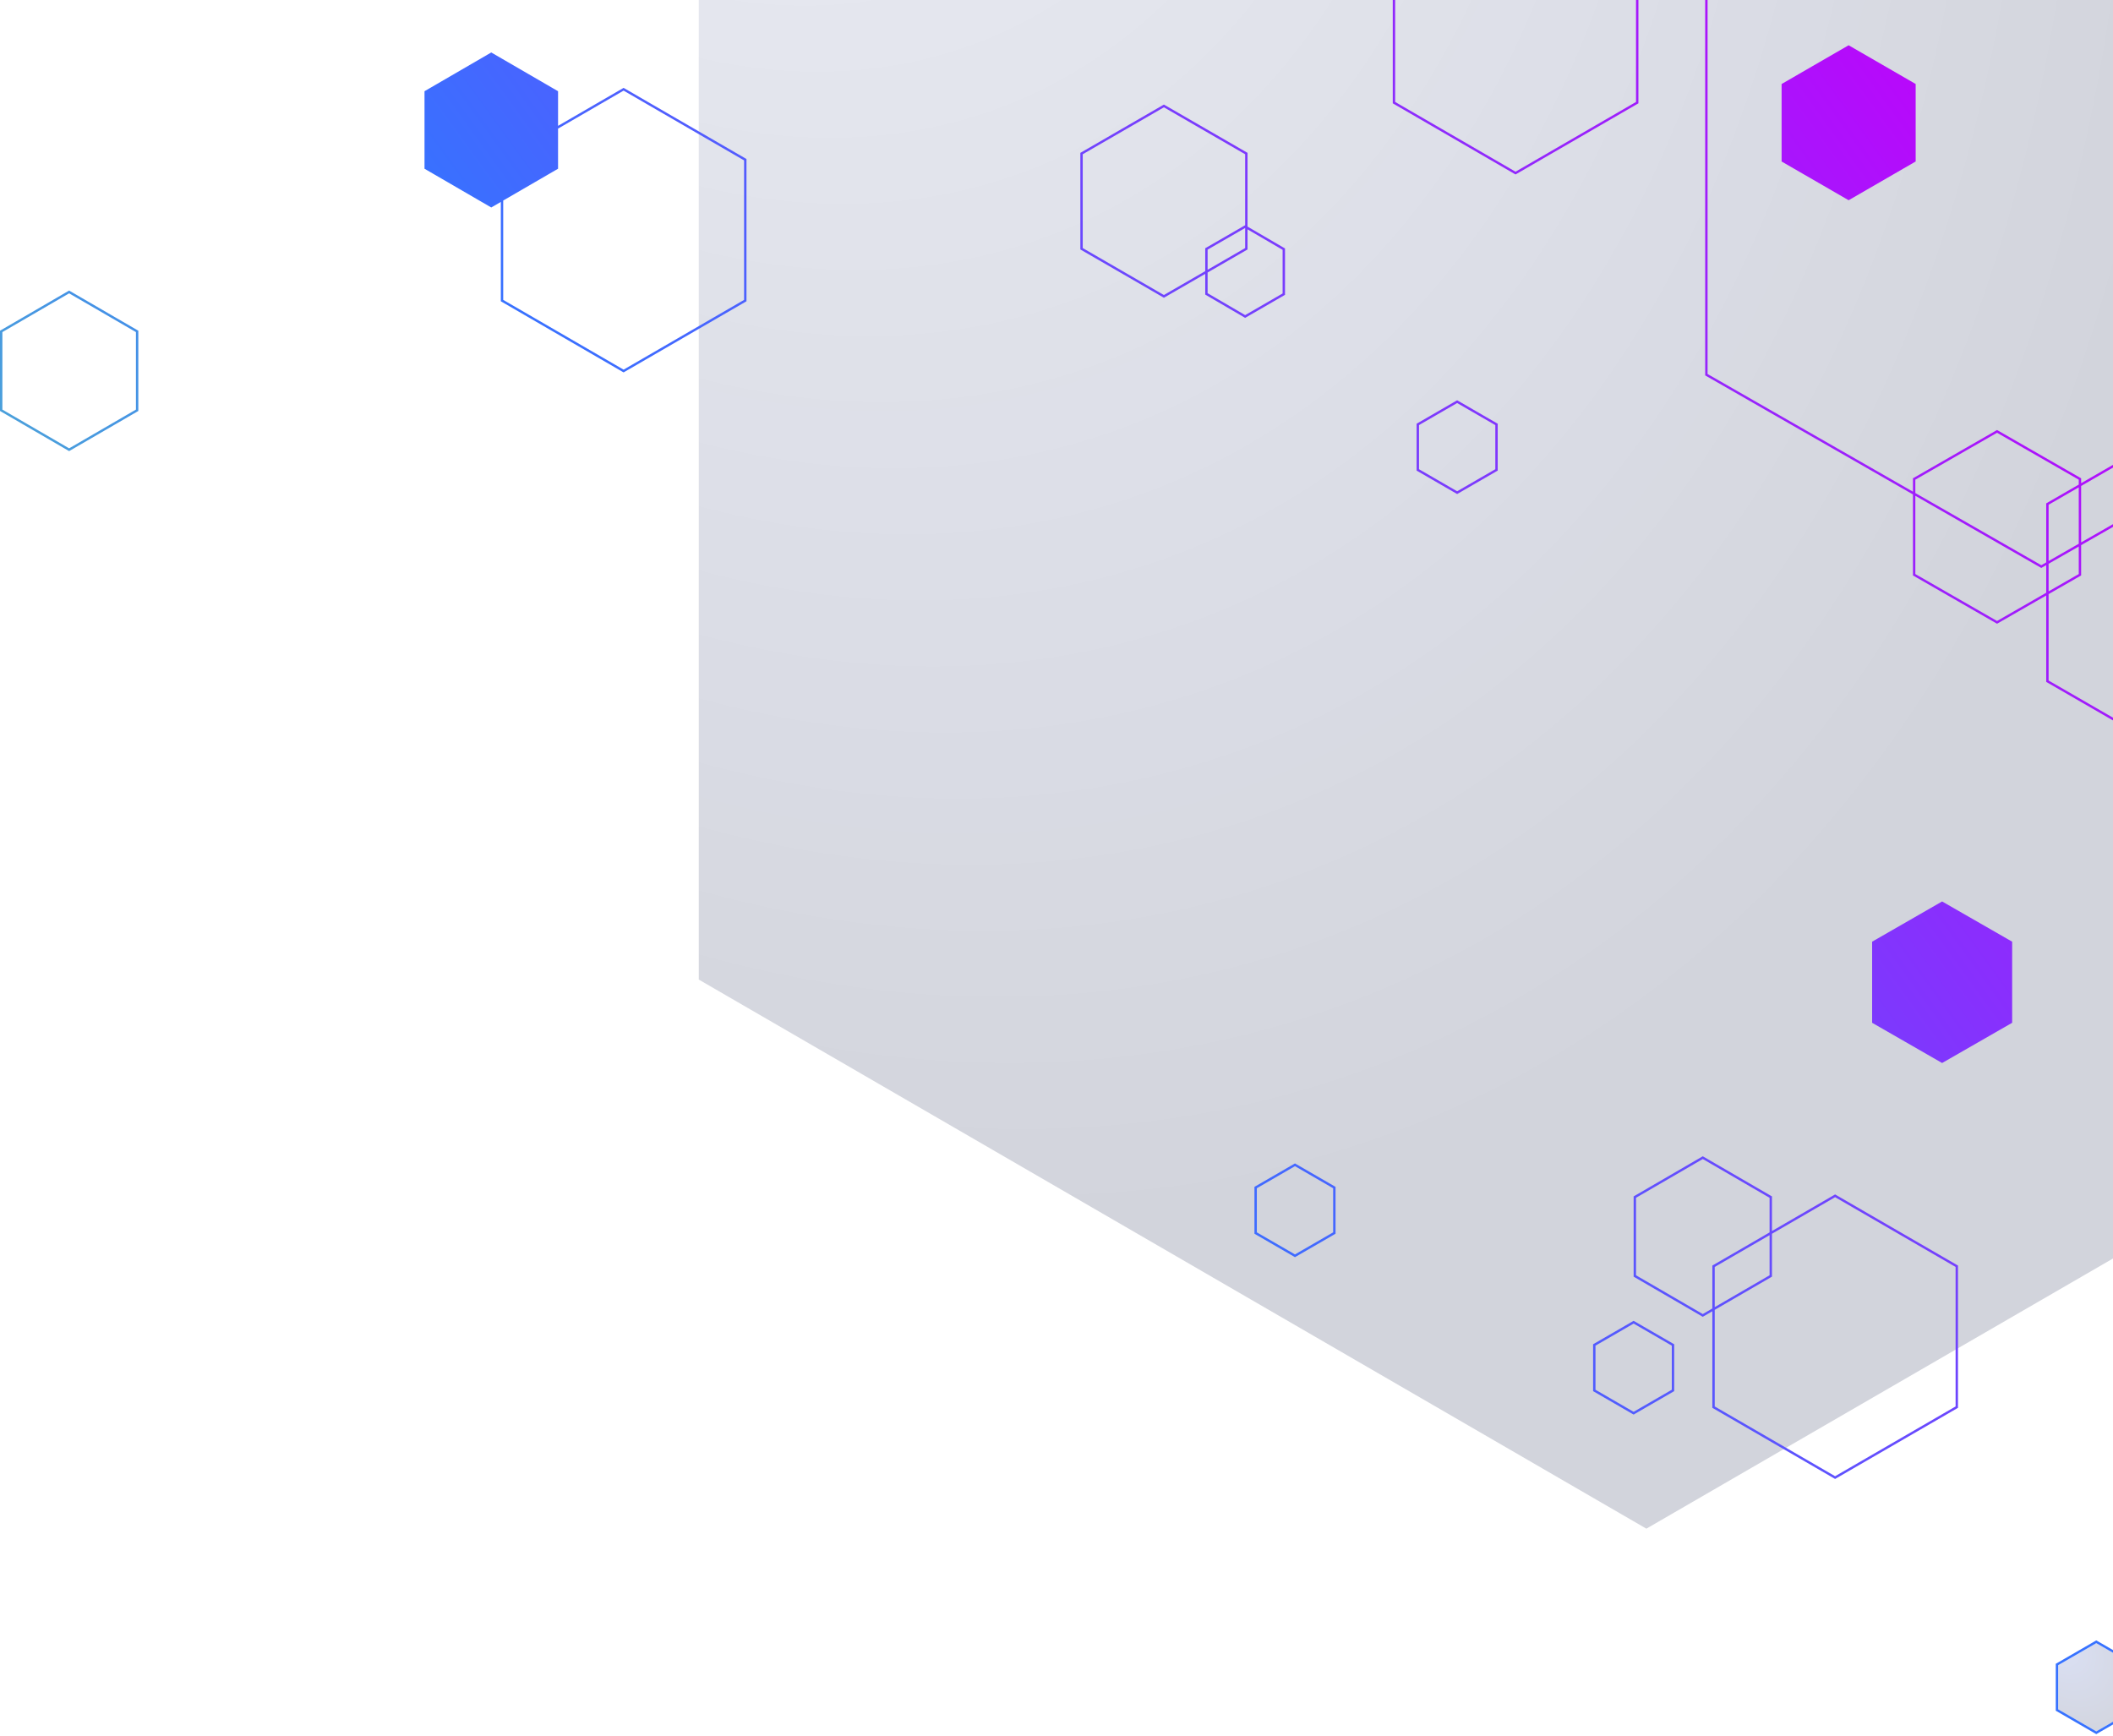 <svg width="886" height="728" viewBox="0 0 886 728" fill="none" xmlns="http://www.w3.org/2000/svg">
<path d="M293 410.75L690.336 641L1088 410.75V-49.75L690.336 -280L293 -49.75V410.75Z" fill="url(#paint0_radial)" fill-opacity="0.2"/>
<g filter="url(#filter0_b)">
<path fill-rule="evenodd" clip-rule="evenodd" d="M715 157.414V156.834V-4.834V-5.414L715.503 -5.702L855.436 -85.868L855.933 -86.152L856.43 -85.868L996.497 -5.702L997 -5.414V-4.834V156.834V157.414L996.497 157.702L945.301 187.004L986.5 210.779L987 211.068V211.645V285.355V285.932L986.5 286.221L923 322.866L922.5 323.155L922 322.866L858.5 286.221L858 285.932V285.355V249.699L837.876 261.255L837.378 261.541L836.88 261.255L802.618 241.58L802.116 241.292V240.713V207.321L715.503 157.702L715 157.414ZM859 285.355V249.125L872.138 241.58L872.64 241.292V240.713V228.59L944.296 187.578L986 211.645V285.355L922.5 322L859 285.355ZM871.64 240.713V229.162L859 236.397V247.972L871.64 240.713ZM943.294 187L872.64 227.438V203.774L922.5 175L943.294 187ZM871.64 228.01V204.351L859 211.645V235.245L871.64 228.01ZM922 174.134L872.64 202.619V201.139V200.56L872.138 200.272L837.876 180.597L837.378 180.311L836.88 180.597L802.618 200.272L802.116 200.56V201.139V206.169L716 156.834V-4.834L855.933 -85L996 -4.834V156.834L944.298 186.425L923 174.134L922.5 173.845L922 174.134ZM803.116 201.139V206.742L855.933 237L858 235.817V211.645V211.068L858.5 210.779L871.64 203.196V201.139L837.378 181.464L803.116 201.139ZM855.436 237.868L803.116 207.894V240.713L837.378 260.388L858 248.546V236.969L856.43 237.868L855.933 238.152L855.436 237.868ZM775.15 83.961L747.043 67.716V35.224L775.15 18.978L803.257 35.224V67.716L775.15 83.961ZM505.363 123.514V122.94V114.848L488.538 124.565L488.037 124.854L487.537 124.565L453.5 104.89L453 104.601V104.024V64.675V64.098L453.5 63.809L487.537 44.134L488.037 43.845L488.538 44.134L522.603 63.809L523.103 64.097V64.675V95.018L538.318 103.891L538.814 104.181V104.755V123.053V123.63L538.315 123.919L522.603 132.997L522.1 133.288L521.598 132.995L505.859 123.804L505.363 123.514ZM522.103 94.438V64.675L488.037 45L454 64.675V104.024L488.037 123.699L505.363 113.693V104.671V104.093L505.863 103.805L521.603 94.726L522.103 94.438ZM506.363 113.115V104.671L522.103 95.592L522.103 104.024L506.363 113.115ZM506.363 114.27L522.603 104.89L523.103 104.602V104.024V96.176L537.814 104.755V123.053L522.103 132.131L506.363 122.94V114.27ZM814.344 445.737L785 428.873V394.864L814.344 378L843.715 394.864V428.873L814.344 445.737ZM594 197.327V196.75V178.25V177.673L594.499 177.384L610.493 168.134L610.993 167.845L611.494 168.134L627.5 177.384L628 177.673V178.25V196.75V197.327L627.5 197.616L611.494 206.866L610.993 207.155L610.493 206.866L594.499 197.616L594 197.327ZM627 196.75L610.993 206L595 196.75V178.25L610.993 169L627 178.25V196.75ZM526 516.75V517.327L526.499 517.616L542.493 526.866L542.993 527.155L543.494 526.866L559.5 517.616L560 517.327V516.75V498.25V497.673L559.5 497.384L543.494 488.134L542.993 487.845L542.493 488.134L526.499 497.384L526 497.673V498.25V516.75ZM542.993 526L559 516.75V498.25L542.993 489L527 498.25V516.75L542.993 526ZM668 583.327V582.75V564.25V563.673L668.499 563.384L684.493 554.134L684.993 553.845L685.494 554.134L701.5 563.384L702 563.673V564.25V582.75V583.327L701.5 583.616L685.494 592.866L684.993 593.155L684.493 592.866L668.499 583.616L668 583.327ZM701 582.75L684.993 592L669 582.75V564.25L684.993 555L701 564.25V582.75ZM685 534.75V535.326L685.498 535.615L713.486 551.865L713.988 552.156L714.49 551.865L718 549.829V589.75V590.326L718.499 590.615L768.978 619.865L769.479 620.156L769.98 619.865L820.501 590.615L821 590.327V589.75V531.25V530.673L820.501 530.385L769.98 501.135L769.479 500.844L768.978 501.135L743 516.188V502.25V501.674L742.502 501.385L714.49 485.135L713.988 484.844L713.486 485.135L685.498 501.385L685 501.674V502.25V534.75ZM713.988 551L718 548.673V531.25V530.674L718.499 530.385L742 516.767V502.25L713.988 486L686 502.25V534.75L713.988 551ZM719 589.75V549.249L742.502 535.615L743 535.326V534.75V517.343L769.479 502L820 531.25V589.75L769.479 619L719 589.75ZM742 534.75V517.923L719 531.25V548.093L742 534.75ZM178 70.75L205.988 87L210 84.673V125.75V126.326L210.499 126.615L260.978 155.865L261.479 156.156L261.98 155.865L312.501 126.615L313 126.327V125.75V67.25V66.673L312.501 66.385L261.98 37.135L261.479 36.844L260.978 37.135L234 52.767V38.25L205.988 22L178 38.25V70.75ZM234 53.923L261.479 38L312 67.25V125.75L261.479 155L211 125.75V84.093L234 70.75V53.923ZM0 171.75V172.326L0.498 172.615L28.486 188.865L28.988 189.156L29.49 188.865L57.502 172.615L58 172.326V171.75V139.25V138.674L57.502 138.385L29.49 122.135L28.988 121.844L28.486 122.135L0.498 138.385L0 138.674V139.25V171.75ZM28.988 188L57 171.75V139.25L28.988 123L1 139.25V171.75L28.988 188ZM584 42.75V43.326L584.499 43.615L634.978 72.865L635.479 73.156L635.98 72.865L686.501 43.615L687 43.327V42.75V-15.75V-16.327L686.501 -16.615L635.98 -45.865L635.479 -46.156L634.978 -45.865L584.499 -16.615L584 -16.326V-15.75V42.75ZM635.479 72L686 42.75V-15.75L635.479 -45L585 -15.75V42.75L635.479 72Z" fill="url(#paint1_linear)"/>
</g>
<g filter="url(#filter1_b)">
<path d="M863 716.75L878.993 726L895 716.75V698.25L878.993 689L863 698.25V716.75Z" fill="url(#paint2_radial)" fill-opacity="0.2"/>
<path d="M862.5 716.75V717.038L862.75 717.183L878.743 726.433L878.993 726.578L879.244 726.433L895.25 717.183L895.5 717.039V716.75V698.25V697.961L895.25 697.817L879.244 688.567L878.993 688.422L878.743 688.567L862.75 697.817L862.5 697.962V698.25V716.75Z" stroke="#3772FF"/>
</g>
<defs>
<filter id="filter0_b" x="-20" y="-106.152" width="1037" height="746.308" filterUnits="userSpaceOnUse" color-interpolation-filters="sRGB">
<feFlood flood-opacity="0" result="BackgroundImageFix"/>
<feGaussianBlur in="BackgroundImage" stdDeviation="10"/>
<feComposite in2="SourceAlpha" operator="in" result="effect1_backgroundBlur"/>
<feBlend mode="normal" in="SourceGraphic" in2="effect1_backgroundBlur" result="shape"/>
</filter>
<filter id="filter1_b" x="842" y="667.845" width="74" height="79.31" filterUnits="userSpaceOnUse" color-interpolation-filters="sRGB">
<feFlood flood-opacity="0" result="BackgroundImageFix"/>
<feGaussianBlur in="BackgroundImage" stdDeviation="10"/>
<feComposite in2="SourceAlpha" operator="in" result="effect1_backgroundBlur"/>
<feBlend mode="normal" in="SourceGraphic" in2="effect1_backgroundBlur" result="shape"/>
</filter>
<radialGradient id="paint0_radial" cx="0" cy="0" r="1" gradientUnits="userSpaceOnUse" gradientTransform="translate(268.5 -330) rotate(66.399) scale(877.936 603.482)">
<stop stop-color="#364C99" stop-opacity="0.4"/>
<stop offset="1" stop-color="#1C274F"/>
</radialGradient>
<linearGradient id="paint1_linear" x1="850.5" y1="26.198" x2="95.579" y2="573.704" gradientUnits="userSpaceOnUse">
<stop stop-color="#C200FB"/>
<stop offset="0.62" stop-color="#3772FF"/>
<stop offset="1" stop-color="#5AC4BE"/>
</linearGradient>
<radialGradient id="paint2_radial" cx="0" cy="0" r="1" gradientUnits="userSpaceOnUse" gradientTransform="translate(863 689) rotate(49.145) scale(48.918 33.635)">
<stop stop-color="#4966CF"/>
<stop offset="1" stop-color="#1C274F"/>
</radialGradient>
</defs>
</svg>
